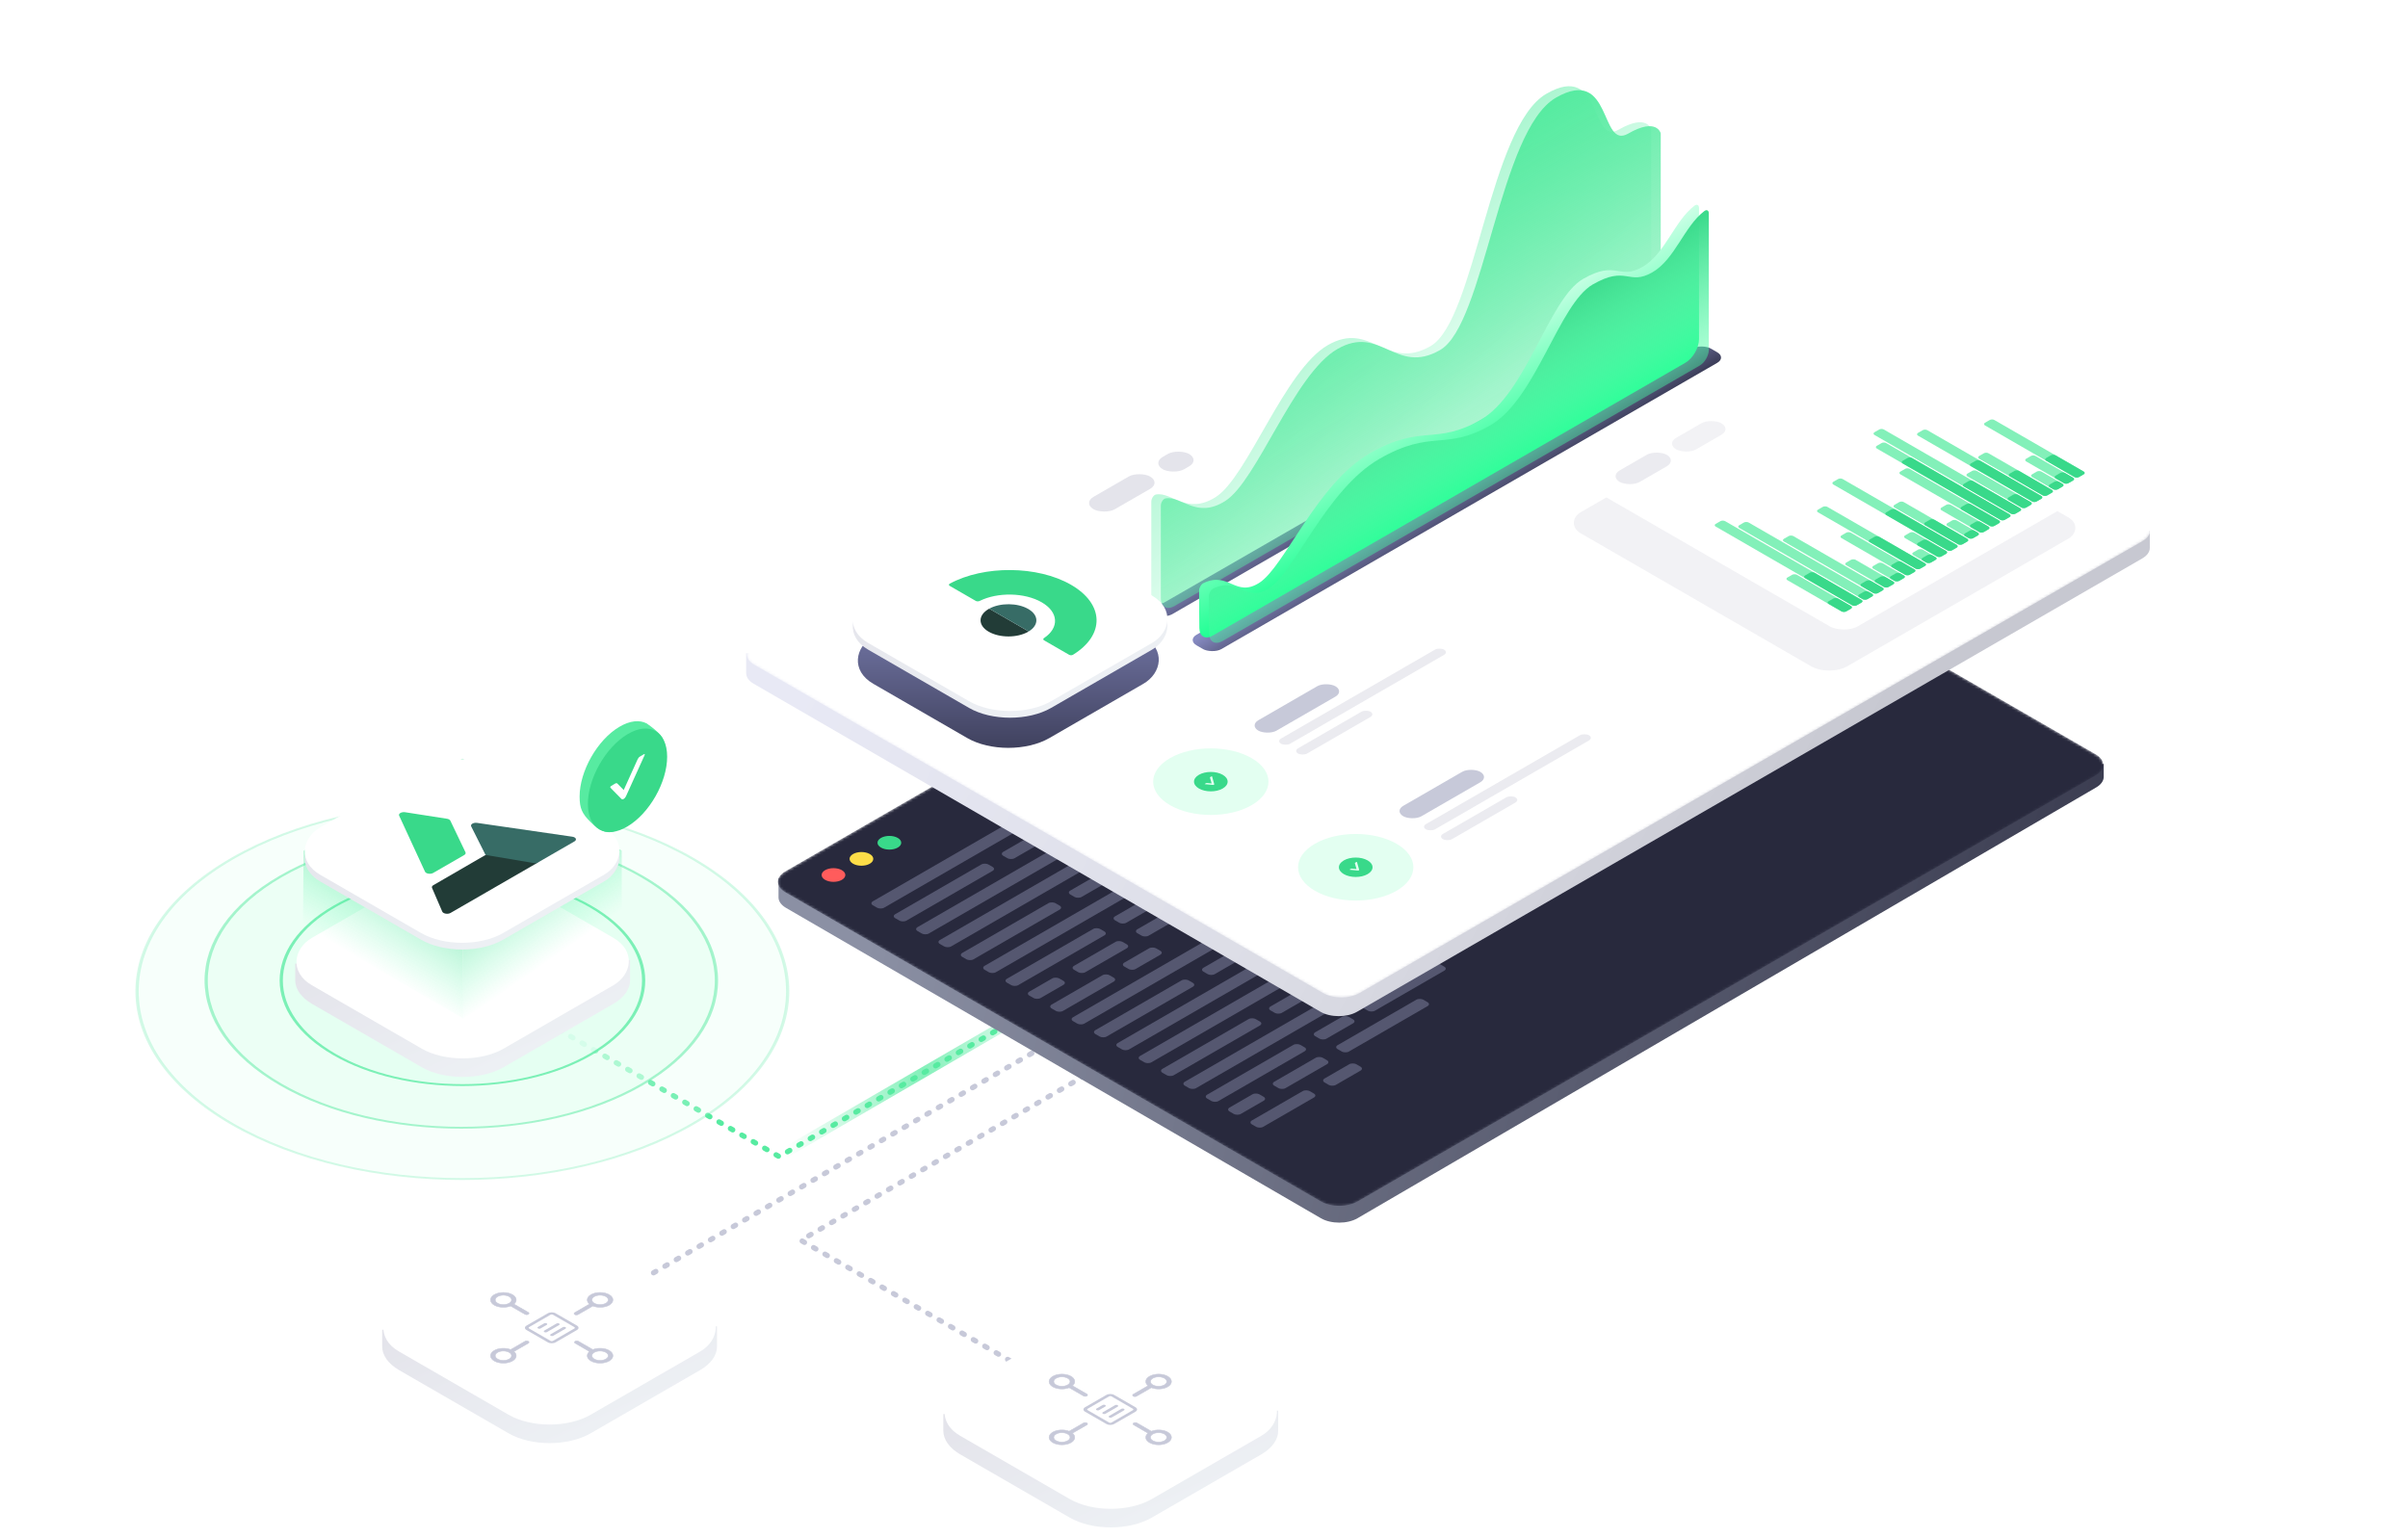 <svg width="914" height="584" viewBox="0 0 914 584" fill="none" xmlns="http://www.w3.org/2000/svg">
<mask id="mask0" mask-type="alpha" maskUnits="userSpaceOnUse" x="218" y="387" width="187" height="146">
<rect x="405" y="533" width="187" height="146" rx="20" transform="rotate(-180 405 533)" fill="#C4C4C4"/>
</mask>
<g mask="url(#mask0)">
<path fill-rule="evenodd" clip-rule="evenodd" d="M-46 653.853L403.447 393L756 596.148L306.339 857L-46 653.853Z" stroke="#C7C9D9" stroke-width="2" stroke-linecap="round" stroke-linejoin="round" stroke-dasharray="1 4"/>
</g>
<mask id="mask1" mask-type="alpha" maskUnits="userSpaceOnUse" x="294" y="381" width="167" height="172">
<rect x="461" y="553" width="167" height="172" rx="20" transform="rotate(-180 461 553)" fill="#C4C4C4"/>
</mask>
<g mask="url(#mask1)">
<path fill-rule="evenodd" clip-rule="evenodd" d="M1106 413.147L656.553 674L304 470.853L753.661 210L1106 413.147Z" stroke="#C7C9D9" stroke-width="2" stroke-linecap="round" stroke-linejoin="round" stroke-dasharray="1 4"/>
</g>
<mask id="mask2" mask-type="alpha" maskUnits="userSpaceOnUse" x="144" y="332" width="271" height="115">
<rect x="144" y="332" width="271" height="115" rx="20" fill="#C4C4C4"/>
</mask>
<g mask="url(#mask2)">
<path fill-rule="evenodd" clip-rule="evenodd" d="M745 178.147L295.553 439L-57 235.853L392.661 -25L745 178.147Z" stroke="url(#paint0_linear)" stroke-width="4" stroke-linejoin="round"/>
<path fill-rule="evenodd" clip-rule="evenodd" d="M745.189 178.221L295.742 439.073L-56.811 235.926L392.85 -24.927L745.189 178.221Z" stroke="#57EBA1" stroke-width="2" stroke-linecap="round" stroke-linejoin="round" stroke-dasharray="1 4"/>
</g>
<g filter="url(#filter0_dd)">
<path fill-rule="evenodd" clip-rule="evenodd" d="M298.353 342.656C296.526 341.595 295.5 340.16 295.5 338.664L295.5 331.343L798.5 288V292.932C798.5 294.423 797.481 295.854 795.665 296.913L515.291 460.462C511.461 462.695 505.212 462.7 501.373 460.472L298.353 342.656Z" fill="url(#paint1_linear)"/>
<mask id="mask3" mask-type="alpha" maskUnits="userSpaceOnUse" x="295" y="165" width="504" height="291">
<path fill-rule="evenodd" clip-rule="evenodd" d="M298.127 336.758C294.298 334.548 294.298 330.964 298.127 328.754L578.315 167.001C582.143 164.791 588.35 164.791 592.179 167.001L795.461 284.356C799.289 286.566 799.289 290.15 795.461 292.36L515.273 454.112C511.444 456.323 505.237 456.323 501.409 454.112L298.127 336.758Z" fill="white"/>
</mask>
<g mask="url(#mask3)">
<path fill-rule="evenodd" clip-rule="evenodd" d="M298.127 336.758C294.298 334.548 294.298 330.964 298.127 328.754L578.315 167.001C582.143 164.791 588.35 164.791 592.179 167.001L795.461 284.356C799.289 286.566 799.289 290.15 795.461 292.36L515.273 454.112C511.444 456.323 505.237 456.323 501.409 454.112L298.127 336.758Z" fill="#28293D"/>
</g>
<rect width="67.733" height="4.896" rx="1.5" transform="matrix(0.866 -0.5 0.866 0.5 406 384.907)" fill="#555770"/>
<rect width="70.997" height="4.896" rx="1.5" transform="matrix(0.866 -0.5 0.866 0.5 422.971 394.704)" fill="#555770"/>
<rect width="30.194" height="4.896" rx="1.5" transform="matrix(0.866 -0.5 0.866 0.5 514.188 332.247)" fill="#555770"/>
<rect width="40.803" height="4.896" rx="1.5" transform="matrix(0.866 -0.5 0.866 0.5 414.485 389.806)" fill="#555770"/>
<rect width="61.204" height="4.896" rx="1.5" transform="matrix(0.866 -0.5 0.866 0.5 455.498 366.13)" fill="#555770"/>
<rect width="40.803" height="4.896" rx="1.5" transform="matrix(0.866 -0.5 0.866 0.5 470.347 347.76)" fill="#555770"/>
<rect width="48.147" height="4.896" rx="1.5" transform="matrix(0.866 -0.5 0.866 0.5 511.359 324.084)" fill="#555770"/>
<rect width="67.733" height="4.896" rx="1.5" transform="matrix(0.866 -0.5 0.866 0.5 431.456 399.603)" fill="#555770"/>
<rect width="70.997" height="4.896" rx="1.5" transform="matrix(0.866 -0.5 0.866 0.5 448.427 409.4)" fill="#555770"/>
<rect width="10.609" height="4.896" rx="1.5" transform="matrix(0.866 -0.5 0.866 0.5 539.643 346.944)" fill="#555770"/>
<rect width="40.803" height="4.896" rx="1.5" transform="matrix(0.866 -0.5 0.866 0.5 439.941 404.501)" fill="#555770"/>
<rect width="61.204" height="4.896" rx="1.5" transform="matrix(0.866 -0.5 0.866 0.5 480.953 380.825)" fill="#555770"/>
<rect width="14.689" height="4.896" rx="1.5" transform="matrix(0.866 -0.5 0.866 0.5 495.803 362.455)" fill="#555770"/>
<rect width="8.161" height="4.896" rx="1.5" transform="matrix(0.866 -0.5 0.866 0.5 514.188 351.842)" fill="#555770"/>
<rect width="40.803" height="4.896" rx="1.5" transform="matrix(0.866 -0.5 0.866 0.5 456.912 414.299)" fill="#555770"/>
<rect width="25.298" height="4.896" rx="1.5" transform="matrix(0.866 -0.5 0.866 0.5 473.882 424.096)" fill="#555770"/>
<rect width="13.873" height="4.896" rx="1.5" transform="matrix(0.866 -0.5 0.866 0.5 501.46 408.176)" fill="#555770"/>
<rect width="37.538" height="4.896" rx="1.5" transform="matrix(0.866 -0.5 0.866 0.5 506.409 395.521)" fill="#555770"/>
<rect width="13.057" height="4.896" rx="1.5" transform="matrix(0.866 -0.5 0.866 0.5 465.397 419.198)" fill="#555770"/>
<rect width="21.217" height="4.896" rx="1.5" transform="matrix(0.866 -0.5 0.866 0.5 482.368 409.4)" fill="#555770"/>
<rect width="14.689" height="4.896" rx="1.5" transform="matrix(0.866 -0.5 0.866 0.5 497.924 390.622)" fill="#555770"/>
<rect width="33.458" height="4.896" rx="1.5" transform="matrix(0.866 -0.5 0.866 0.5 516.309 380.009)" fill="#555770"/>
<rect width="67.733" height="4.896" rx="1.5" transform="matrix(0.866 -0.5 0.866 0.5 330 340.908)" fill="#555770"/>
<rect width="70.997" height="4.896" rx="1.5" transform="matrix(0.866 -0.5 0.866 0.5 346.971 350.705)" fill="#555770"/>
<rect width="30.194" height="4.896" rx="1.5" transform="matrix(0.866 -0.5 0.866 0.5 438.188 288.248)" fill="#555770"/>
<rect width="40.803" height="4.896" rx="1.5" transform="matrix(0.866 -0.5 0.866 0.5 338.486 345.806)" fill="#555770"/>
<rect width="61.204" height="4.896" rx="1.5" transform="matrix(0.866 -0.5 0.866 0.5 379.498 322.131)" fill="#555770"/>
<rect width="40.803" height="4.896" rx="1.5" transform="matrix(0.866 -0.5 0.866 0.5 394.347 303.76)" fill="#555770"/>
<rect width="48.147" height="4.896" rx="1.5" transform="matrix(0.866 -0.5 0.866 0.5 435.359 280.085)" fill="#555770"/>
<rect width="67.733" height="4.896" rx="1.5" transform="matrix(0.866 -0.5 0.866 0.5 355.456 355.603)" fill="#555770"/>
<rect width="70.997" height="4.896" rx="1.5" transform="matrix(0.866 -0.5 0.866 0.5 372.427 365.4)" fill="#555770"/>
<rect width="10.609" height="4.896" rx="1.5" transform="matrix(0.866 -0.5 0.866 0.5 463.644 302.944)" fill="#555770"/>
<rect width="40.803" height="4.896" rx="1.5" transform="matrix(0.866 -0.5 0.866 0.5 363.942 360.502)" fill="#555770"/>
<rect width="61.204" height="4.896" rx="1.5" transform="matrix(0.866 -0.5 0.866 0.5 404.954 336.826)" fill="#555770"/>
<rect width="14.689" height="4.896" rx="1.5" transform="matrix(0.866 -0.5 0.866 0.5 419.803 318.456)" fill="#555770"/>
<rect width="8.161" height="4.896" rx="1.5" transform="matrix(0.866 -0.5 0.866 0.5 438.188 307.843)" fill="#555770"/>
<rect width="40.803" height="4.896" rx="1.5" transform="matrix(0.866 -0.5 0.866 0.5 380.912 370.3)" fill="#555770"/>
<rect width="25.298" height="4.896" rx="1.5" transform="matrix(0.866 -0.5 0.866 0.5 397.883 380.096)" fill="#555770"/>
<rect width="13.873" height="4.896" rx="1.5" transform="matrix(0.866 -0.5 0.866 0.5 425.46 364.177)" fill="#555770"/>
<rect width="37.538" height="4.896" rx="1.5" transform="matrix(0.866 -0.5 0.866 0.5 430.41 351.521)" fill="#555770"/>
<rect width="13.057" height="4.896" rx="1.5" transform="matrix(0.866 -0.5 0.866 0.5 389.397 375.198)" fill="#555770"/>
<rect width="21.217" height="4.896" rx="1.5" transform="matrix(0.866 -0.5 0.866 0.5 406.368 365.4)" fill="#555770"/>
<rect width="14.689" height="4.896" rx="1.5" transform="matrix(0.866 -0.5 0.866 0.5 421.924 346.623)" fill="#555770"/>
<rect width="33.458" height="4.896" rx="1.5" transform="matrix(0.866 -0.5 0.866 0.5 440.309 336.01)" fill="#555770"/>
<path fill-rule="evenodd" clip-rule="evenodd" d="M319.546 332.012C321.303 330.997 321.303 329.353 319.546 328.338C317.788 327.324 314.939 327.324 313.182 328.338C311.424 329.353 311.424 330.997 313.182 332.012C314.939 333.027 317.788 333.027 319.546 332.012Z" fill="#FF5C5C"/>
<path fill-rule="evenodd" clip-rule="evenodd" d="M330.153 325.889C331.91 324.874 331.91 323.229 330.153 322.215C328.395 321.2 325.546 321.2 323.789 322.215C322.031 323.229 322.031 324.874 323.789 325.889C325.546 326.903 328.395 326.903 330.153 325.889Z" fill="#FDDD48"/>
<path fill-rule="evenodd" clip-rule="evenodd" d="M340.76 319.766C342.517 318.751 342.517 317.106 340.76 316.092C339.002 315.077 336.153 315.077 334.396 316.092C332.638 317.106 332.638 318.751 334.396 319.766C336.153 320.78 339.002 320.78 340.76 319.766Z" fill="#39D98A"/>
</g>
<path fill-rule="evenodd" clip-rule="evenodd" d="M286.082 259.575C284.249 258.514 283.22 257.077 283.22 255.578L283.22 248L816 201.5L816 207.998C816 209.499 814.967 210.938 813.129 212L515.083 384.094C511.252 386.307 505.037 386.305 501.21 384.09L286.082 259.575Z" fill="url(#paint2_linear)"/>
<mask id="mask4" mask-type="alpha" maskUnits="userSpaceOnUse" x="283" y="71" width="534" height="308">
<path fill-rule="evenodd" clip-rule="evenodd" d="M286.293 252.371C282.464 250.161 282.464 246.577 286.293 244.367L583.544 72.764C587.372 70.554 593.579 70.554 597.408 72.764L813.29 197.393C817.118 199.603 817.118 203.187 813.29 205.397L516.039 377C512.211 379.21 506.004 379.21 502.175 377L286.293 252.371Z" fill="white"/>
</mask>
<g mask="url(#mask4)">
<g filter="url(#filter1_b)">
<path fill-rule="evenodd" clip-rule="evenodd" d="M286.293 252.371C282.464 250.161 282.464 246.577 286.293 244.367L583.544 72.764C587.372 70.554 593.579 70.554 597.408 72.764L813.29 197.393C817.118 199.603 817.118 203.187 813.29 205.397L516.039 377C512.211 379.21 506.004 379.21 502.175 377L286.293 252.371Z" fill="white"/>
</g>
</g>
<rect width="24.813" height="9.374" rx="4.687" transform="matrix(0.866 -0.5 0.866 0.5 411 190.962)" fill="#E4E4EB"/>
<rect width="11.579" height="9.374" rx="4.687" transform="matrix(0.866 -0.5 0.866 0.5 437.277 175.792)" fill="#E4E4EB"/>
<rect width="77.178" height="77.178" rx="18" transform="matrix(0.866 0.5 -0.866 0.5 382.726 212)" fill="url(#paint3_linear)"/>
<rect width="116.905" height="112.895" rx="8" transform="matrix(0.866 0.5 -0.866 0.5 690.823 142)" fill="#F2F2F5"/>
<g filter="url(#filter2_dd)">
<rect width="122.59" height="121.045" rx="6" transform="matrix(0.866 -0.5 0.866 0.5 595 178.323)" fill="white"/>
<rect opacity="0.735" width="4.121" height="25.754" rx="1" transform="matrix(0.866 -0.5 0.866 0.5 677.568 217.745)" fill="#57EBA1"/>
<rect opacity="0.735" width="4.121" height="61.81" rx="1" transform="matrix(0.866 -0.5 0.866 0.5 650.343 197.39)" fill="#57EBA1"/>
<rect opacity="0.735" width="4.121" height="56.144" rx="1" transform="matrix(0.866 -0.5 0.866 0.5 659.269 197.905)" fill="#57EBA1"/>
<rect opacity="0.735" width="4.121" height="41.207" rx="1" transform="matrix(0.866 -0.5 0.866 0.5 676.229 203.058)" fill="#57EBA1"/>
<rect opacity="0.735" width="4.121" height="18.543" rx="1" transform="matrix(0.866 -0.5 0.866 0.5 699.884 212.077)" fill="#57EBA1"/>
<rect opacity="0.735" width="4.121" height="11.332" rx="1" transform="matrix(0.866 -0.5 0.866 0.5 710.149 213.365)" fill="#57EBA1"/>
<rect opacity="0.735" width="4.121" height="29.875" rx="1" transform="matrix(0.866 -0.5 0.866 0.5 698.099 201.77)" fill="#57EBA1"/>
<rect opacity="0.735" width="4.121" height="44.812" rx="1" transform="matrix(0.866 -0.5 0.866 0.5 689.173 191.979)" fill="#57EBA1"/>
<rect opacity="0.735" width="4.121" height="7.726" rx="1" transform="matrix(0.866 -0.5 0.866 0.5 725.324 208.212)" fill="#57EBA1"/>
<rect opacity="0.735" width="4.121" height="25.754" rx="1" transform="matrix(-0.866 0.5 0.866 0.5 749.426 176.262)" fill="#57EBA1"/>
<rect opacity="0.735" width="4.121" height="61.81" rx="1" transform="matrix(-0.866 0.5 0.866 0.5 714.166 160.544)" fill="#57EBA1"/>
<rect opacity="0.735" width="4.121" height="56.144" rx="1" transform="matrix(-0.866 0.5 0.866 0.5 715.059 165.698)" fill="#57EBA1"/>
<rect opacity="0.735" width="4.121" height="41.207" rx="1" transform="matrix(-0.866 0.5 0.866 0.5 723.985 175.489)" fill="#57EBA1"/>
<rect opacity="0.735" width="4.121" height="18.543" rx="1" transform="matrix(-0.866 0.5 0.866 0.5 739.607 189.145)" fill="#57EBA1"/>
<rect opacity="0.735" width="4.121" height="11.332" rx="1" transform="matrix(-0.866 0.5 0.866 0.5 741.838 195.071)" fill="#57EBA1"/>
<rect opacity="0.735" width="4.121" height="29.875" rx="1" transform="matrix(-0.866 0.5 0.866 0.5 721.754 188.114)" fill="#57EBA1"/>
<rect opacity="0.735" width="4.121" height="52.023" rx="1" transform="matrix(-0.866 0.5 0.866 0.5 698.545 179.354)" fill="#57EBA1"/>
<rect opacity="0.735" width="4.121" height="15.968" rx="1" transform="matrix(-0.866 0.5 0.866 0.5 725.771 199.709)" fill="#57EBA1"/>
<rect opacity="0.735" width="4.121" height="41.207" rx="1" transform="matrix(-0.866 0.5 0.866 0.5 756.12 156.938)" fill="#57EBA1"/>
<rect opacity="0.735" width="4.121" height="18.543" rx="1" transform="matrix(-0.866 0.5 0.866 0.5 771.741 170.593)" fill="#57EBA1"/>
<rect opacity="0.735" width="4.121" height="11.332" rx="1" transform="matrix(-0.866 0.5 0.866 0.5 773.973 176.52)" fill="#57EBA1"/>
<rect opacity="0.735" width="4.121" height="29.875" rx="1" transform="matrix(-0.866 0.5 0.866 0.5 753.889 169.563)" fill="#57EBA1"/>
<rect opacity="0.735" width="4.121" height="52.023" rx="1" transform="matrix(-0.866 0.5 0.866 0.5 730.68 160.802)" fill="#57EBA1"/>
<rect width="4.121" height="7.726" rx="1" transform="matrix(0.866 -0.5 0.866 0.5 693.189 226.764)" fill="#39D98A"/>
<rect width="4.121" height="22.664" rx="1" transform="matrix(0.866 -0.5 0.866 0.5 684.263 216.973)" fill="#39D98A"/>
<rect width="4.121" height="3.606" rx="1" transform="matrix(0.866 -0.5 0.866 0.5 704.794 224.187)" fill="#39D98A"/>
<rect width="4.121" height="7.211" rx="1" transform="matrix(0.866 -0.5 0.866 0.5 705.686 220.065)" fill="#39D98A"/>
<rect width="4.121" height="5.666" rx="1" transform="matrix(0.866 -0.5 0.866 0.5 711.042 218.519)" fill="#39D98A"/>
<rect width="4.121" height="3.606" rx="1" transform="matrix(0.866 -0.5 0.866 0.5 716.844 217.23)" fill="#39D98A"/>
<rect width="4.121" height="7.726" rx="1" transform="matrix(0.866 -0.5 0.866 0.5 717.291 212.85)" fill="#39D98A"/>
<rect width="4.121" height="22.149" rx="1" transform="matrix(0.866 -0.5 0.866 0.5 708.811 203.317)" fill="#39D98A"/>
<rect width="4.121" height="3.606" rx="1" transform="matrix(0.866 -0.5 0.866 0.5 728.895 210.274)" fill="#39D98A"/>
<rect width="4.121" height="7.726" rx="1" transform="matrix(-0.866 0.5 0.866 0.5 765.047 185.281)" fill="#39D98A"/>
<rect width="4.121" height="22.664" rx="1" transform="matrix(-0.866 0.5 0.866 0.5 748.086 180.127)" fill="#39D98A"/>
<rect width="4.121" height="44.812" rx="1" transform="matrix(-0.866 0.5 0.866 0.5 724.878 171.367)" fill="#39D98A"/>
<rect width="4.121" height="14.422" rx="1" transform="matrix(-0.866 0.5 0.866 0.5 747.194 188.888)" fill="#39D98A"/>
<rect width="4.121" height="5.666" rx="1" transform="matrix(-0.866 0.5 0.866 0.5 750.764 195.587)" fill="#39D98A"/>
<rect width="4.121" height="3.606" rx="1" transform="matrix(-0.866 0.5 0.866 0.5 748.533 198.937)" fill="#39D98A"/>
<rect width="4.121" height="16.483" rx="1" transform="matrix(-0.866 0.5 0.866 0.5 733.358 194.814)" fill="#39D98A"/>
<rect width="4.121" height="28.845" rx="1" transform="matrix(-0.866 0.5 0.866 0.5 718.63 190.949)" fill="#39D98A"/>
<rect width="4.121" height="14.422" rx="1" transform="matrix(-0.866 0.5 0.866 0.5 779.329 170.336)" fill="#39D98A"/>
<rect width="4.121" height="5.666" rx="1" transform="matrix(-0.866 0.5 0.866 0.5 782.899 177.035)" fill="#39D98A"/>
<rect width="4.121" height="3.606" rx="1" transform="matrix(-0.866 0.5 0.866 0.5 780.668 180.385)" fill="#39D98A"/>
<rect width="4.121" height="16.483" rx="1" transform="matrix(-0.866 0.5 0.866 0.5 765.493 176.262)" fill="#39D98A"/>
<rect width="4.121" height="28.845" rx="1" transform="matrix(-0.866 0.5 0.866 0.5 750.764 172.397)" fill="#39D98A"/>
<rect width="4.121" height="10.302" rx="1" transform="matrix(-0.866 0.5 0.866 0.5 730.68 202.544)" fill="#39D98A"/>
<rect width="20.603" height="8.756" rx="4.378" transform="matrix(0.866 -0.5 0.866 0.5 611 178.766)" fill="#EBEBF0"/>
<rect width="19.808" height="8.756" rx="4.378" transform="matrix(0.866 -0.5 0.866 0.5 632.422 166.398)" fill="#F2F2F5"/>
</g>
<rect width="225.364" height="10.894" rx="4" transform="matrix(0.866 -0.5 0.866 0.5 450.683 242.973)" fill="url(#paint4_linear)"/>
<rect width="225.364" height="10.894" rx="4" transform="matrix(0.866 -0.5 0.866 0.5 432 229.733)" fill="url(#paint5_linear)"/>
<path d="M437 190.446C437 189.299 437.844 187.893 438.782 187.725C444.92 186.626 450.375 195.653 461.412 188.721C473.503 181.127 487.485 140.555 503.994 131.023C520.503 121.492 526.131 141.128 543.027 131.373C559.922 121.618 565.47 48.005 586.961 35.597C608.452 23.19 603.526 55.502 614.39 49.23C625.255 42.957 626.748 49.113 626.748 49.113V117.166C626.748 119.933 624.809 123.296 622.417 124.674L442.19 228.572C439.323 230.225 437 228.88 437 225.563C437 215.893 437 197.259 437 190.446Z" fill="url(#paint6_linear)"/>
<path d="M440.615 191.937C440.615 190.789 441.46 189.384 442.397 189.216C448.536 188.117 453.99 197.144 465.028 190.212C477.118 182.618 491.1 142.045 507.609 132.514C524.119 122.982 529.747 142.618 546.642 132.863C563.538 123.109 569.086 49.496 590.576 37.088C612.067 24.68 607.141 56.993 618.006 50.72C628.87 44.448 630.364 50.604 630.364 50.604V118.656C630.364 121.424 628.424 124.786 626.033 126.165L445.805 230.063C442.938 231.716 440.615 230.371 440.615 227.054C440.615 217.384 440.615 198.75 440.615 191.937Z" fill="url(#paint7_linear)"/>
<path d="M455.14 224.221C455.138 223.14 455.888 221.799 456.82 221.35C466.42 216.722 468.982 227.02 478.021 221.225C487.566 215.106 499.862 183.682 519.794 172.174C539.726 160.666 544.785 169.3 562.054 159.33C579.323 149.359 587.929 113.375 600.838 105.922C613.747 98.469 614.34 106.582 623.486 101.302C632.016 96.377 635.512 83.907 643.161 78.083C644.105 77.364 644.886 77.827 644.886 78.933V128.715C644.886 132.034 642.561 136.067 639.693 137.723L460.335 241.276C457.556 242.88 455.289 241.659 455.241 238.472C455.193 235.3 455.147 230.661 455.14 224.221Z" fill="url(#paint8_linear)"/>
<path d="M458.871 226.279C458.87 225.198 459.619 223.857 460.551 223.408C470.152 218.78 472.713 229.078 481.752 223.283C491.298 217.164 503.593 185.739 523.525 174.232C543.457 162.724 548.516 171.358 565.785 161.387C583.054 151.417 591.66 115.433 604.569 107.98C617.478 100.527 618.071 108.64 627.217 103.359C635.748 98.434 639.243 85.965 646.892 80.141C647.836 79.421 648.617 79.885 648.617 80.991V132.776C648.617 134.989 647.067 137.678 645.155 138.782L464.066 243.333C461.287 244.938 459.02 243.717 458.972 240.53C458.924 237.358 458.879 232.719 458.871 226.279Z" fill="url(#paint9_linear)"/>
<g filter="url(#filter3_dd)">
<rect width="181.385" height="59.539" rx="8" transform="matrix(0.866 -0.5 0.866 0.5 463 328.734)" fill="white"/>
<path fill-rule="evenodd" clip-rule="evenodd" d="M530.068 337.669C538.616 332.734 538.616 324.734 530.068 319.799C521.52 314.864 507.661 314.864 499.114 319.799C490.566 324.734 490.566 332.734 499.114 337.669C507.661 342.604 521.52 342.604 530.068 337.669Z" fill="#E3FFF1"/>
<g clip-path="url(#clip0)">
<path d="M510.077 326.128C507.584 327.567 507.584 329.901 510.077 331.34C512.569 332.779 516.612 332.779 519.105 331.34C521.598 329.901 521.598 327.567 519.105 326.128C516.612 324.689 512.569 324.689 510.077 326.128ZM515.066 326.757L515.887 329.681C515.898 329.722 515.893 329.764 515.871 329.804C515.849 329.843 515.811 329.879 515.76 329.909C515.709 329.938 515.647 329.96 515.578 329.973C515.51 329.985 515.437 329.988 515.366 329.982L512.368 329.702C512.276 329.693 512.24 329.628 512.305 329.59L512.778 329.317C512.881 329.258 513.028 329.23 513.173 329.244L514.886 329.405L514.273 327.222C514.25 327.139 514.297 327.054 514.4 326.994L514.873 326.721C514.938 326.683 515.051 326.704 515.066 326.757Z" fill="#39D98A"/>
</g>
<rect width="31.754" height="3.969" rx="1.985" transform="matrix(0.866 -0.5 0.866 0.5 545.975 317.069)" fill="#EBEBF0"/>
<rect width="71.447" height="3.969" rx="1.985" transform="matrix(0.866 -0.5 0.866 0.5 539.526 313.346)" fill="#EBEBF0"/>
<rect width="33.739" height="7.939" rx="3.969" transform="matrix(0.866 -0.5 0.866 0.5 529.208 307.389)" fill="#C7C9D9"/>
</g>
<g filter="url(#filter4_dd)">
<rect width="181.385" height="59.539" rx="8" transform="matrix(0.866 -0.5 0.866 0.5 408 292.734)" fill="white"/>
<path fill-rule="evenodd" clip-rule="evenodd" d="M475.068 301.669C483.616 296.734 483.616 288.734 475.068 283.799C466.52 278.864 452.661 278.864 444.114 283.799C435.566 288.734 435.566 296.734 444.114 301.669C452.661 306.604 466.52 306.604 475.068 301.669Z" fill="#E3FFF1"/>
<g clip-path="url(#clip1)">
<path d="M455.077 290.128C452.584 291.567 452.584 293.901 455.077 295.34C457.569 296.779 461.612 296.779 464.105 295.34C466.598 293.901 466.598 291.567 464.105 290.128C461.612 288.689 457.569 288.689 455.077 290.128ZM460.066 290.757L460.887 293.681C460.898 293.722 460.893 293.764 460.871 293.804C460.849 293.843 460.811 293.879 460.76 293.909C460.709 293.938 460.647 293.96 460.578 293.973C460.51 293.985 460.437 293.988 460.366 293.982L457.368 293.702C457.276 293.693 457.24 293.628 457.305 293.59L457.778 293.317C457.881 293.258 458.028 293.23 458.173 293.244L459.886 293.405L459.273 291.222C459.25 291.139 459.297 291.054 459.4 290.994L459.873 290.721C459.938 290.683 460.051 290.704 460.066 290.757Z" fill="#39D98A"/>
</g>
<rect width="31.754" height="3.969" rx="1.985" transform="matrix(0.866 -0.5 0.866 0.5 490.975 281.069)" fill="#EBEBF0"/>
<rect width="71.447" height="3.969" rx="1.985" transform="matrix(0.866 -0.5 0.866 0.5 484.526 277.346)" fill="#EBEBF0"/>
<rect width="33.739" height="7.939" rx="3.969" transform="matrix(0.866 -0.5 0.866 0.5 474.208 271.389)" fill="#C7C9D9"/>
</g>
<g filter="url(#filter5_dd)">
<rect width="80.184" height="80.184" rx="18" transform="matrix(0.866 0.5 -0.866 0.5 383.397 193.551)" fill="url(#paint10_linear)"/>
<rect width="80.184" height="80.184" rx="18" transform="matrix(0.866 0.5 -0.866 0.5 383.397 191)" fill="white"/>
<path d="M360.498 217.575C360.082 217.8 360.081 218.18 360.485 218.413L370.366 224.117C370.766 224.348 371.41 224.349 371.838 224.136C378.638 220.744 388.928 220.912 395.387 224.641C401.846 228.37 402.138 234.31 396.262 238.236C395.893 238.483 395.895 238.855 396.294 239.086L405.81 244.579C406.214 244.812 406.871 244.812 407.262 244.572C419.45 237.089 419.205 225.314 406.53 217.997C393.855 210.68 373.46 210.539 360.498 217.575Z" fill="#39D98A"/>
<path d="M375.478 227.068C375.415 227.102 375.354 227.137 375.293 227.172C371.156 229.56 371.156 233.432 375.293 235.82C379.429 238.208 386.136 238.208 390.272 235.82C390.333 235.785 390.393 235.749 390.453 235.713L375.478 227.068Z" fill="#223C37"/>
<path d="M390.453 235.713C394.408 233.318 394.348 229.525 390.272 227.172C386.197 224.82 379.627 224.785 375.478 227.068L390.453 235.713Z" fill="#376C66"/>
</g>
<g filter="url(#filter6_dd)">
<path d="M358.058 534.809L485.161 533.5L485.161 541.151C485.161 544.526 482.838 547.763 478.704 550.15L437.198 574.111C428.589 579.082 414.63 579.082 406.021 574.111L364.515 550.15C360.381 547.763 358.058 544.526 358.058 541.151L358.058 534.809Z" fill="url(#paint11_linear)"/>
<rect width="84.061" height="84.061" rx="18" transform="matrix(0.866 0.5 -0.866 0.5 421.61 492)" fill="white"/>
<path d="M412.534 538.919C412.88 538.72 412.88 538.396 412.534 538.197C412.188 537.997 411.628 537.997 411.282 538.197L405.827 541.346C403.93 540.592 401.309 540.699 399.623 541.672C397.724 542.769 397.724 544.553 399.623 545.65C401.523 546.747 404.614 546.747 406.514 545.65C408.2 544.677 408.384 543.164 407.079 542.069L412.534 538.919ZM405.262 544.927C404.052 545.626 402.085 545.625 400.875 544.927C399.666 544.229 399.666 543.093 400.875 542.395C402.085 541.697 404.053 541.697 405.262 542.395C406.472 543.093 406.471 544.229 405.262 544.927Z" fill="#C7C9D9" stroke="#C7C9D9" stroke-width="0.2"/>
<path d="M399.623 520.484C397.724 521.58 397.724 523.365 399.623 524.462C401.309 525.435 403.93 525.541 405.827 524.788L411.286 527.939C411.632 528.139 412.193 528.139 412.538 527.939C412.884 527.74 412.884 527.416 412.538 527.217L407.079 524.065C408.384 522.97 408.2 521.457 406.514 520.484C404.614 519.387 401.523 519.387 399.623 520.484ZM405.262 523.739C404.053 524.437 402.085 524.437 400.875 523.739C399.666 523.041 399.666 521.905 400.875 521.206C402.085 520.508 404.053 520.508 405.262 521.206C406.471 521.905 406.471 523.041 405.262 523.739Z" fill="#C7C9D9" stroke="#C7C9D9" stroke-width="0.2"/>
<path d="M443.217 541.672C441.531 540.699 438.91 540.592 437.014 541.346L431.554 538.194C431.208 537.995 430.648 537.995 430.302 538.194C429.956 538.394 429.956 538.718 430.302 538.917L435.762 542.069C434.456 543.164 434.641 544.677 436.327 545.65C438.226 546.747 441.317 546.747 443.217 545.65C445.117 544.553 445.117 542.769 443.217 541.672ZM441.965 544.927C440.756 545.626 438.788 545.626 437.578 544.927C436.369 544.229 436.369 543.093 437.578 542.395C438.787 541.697 440.756 541.697 441.965 542.395C443.174 543.093 443.174 544.229 441.965 544.927Z" fill="#C7C9D9" stroke="#C7C9D9" stroke-width="0.2"/>
<path d="M436.327 520.483C434.641 521.457 434.457 522.97 435.762 524.065L430.155 527.302C429.809 527.501 429.809 527.825 430.155 528.024C430.501 528.224 431.061 528.224 431.407 528.024L437.014 524.787C438.911 525.541 441.531 525.435 443.217 524.461C445.117 523.364 445.117 521.58 443.218 520.483C441.318 519.387 438.227 519.387 436.327 520.483ZM441.966 523.739C440.756 524.437 438.788 524.437 437.579 523.739C436.369 523.04 436.37 521.904 437.579 521.206C438.788 520.508 440.757 520.508 441.966 521.206C443.175 521.904 443.175 523.04 441.966 523.739Z" fill="#C7C9D9" stroke="#C7C9D9" stroke-width="0.2"/>
<path d="M430.993 533.911L422.883 538.593C422.077 539.058 420.765 539.058 419.96 538.593L411.849 533.911C411.043 533.446 411.043 532.689 411.849 532.223L419.96 527.541C420.766 527.076 422.077 527.076 422.883 527.541L430.994 532.223C431.799 532.688 431.799 533.446 430.993 533.911ZM412.844 532.798C412.587 532.946 412.587 533.188 412.844 533.336L420.955 538.019C421.212 538.167 421.63 538.167 421.887 538.019L429.998 533.336C430.255 533.188 430.255 532.946 429.998 532.798L421.887 528.116C421.63 527.967 421.212 527.967 420.955 528.116L412.844 532.798Z" fill="#C7C9D9"/>
<path d="M419.515 531.967L417.206 533.3C416.931 533.459 416.485 533.459 416.21 533.3C415.936 533.141 415.936 532.884 416.21 532.725L418.52 531.392C418.795 531.233 419.24 531.233 419.515 531.392C419.79 531.551 419.79 531.808 419.515 531.967Z" fill="#C7C9D9"/>
<path d="M424.228 532.021L419.61 534.687C419.335 534.846 418.889 534.846 418.614 534.687C418.339 534.529 418.339 534.271 418.614 534.113L423.232 531.446C423.507 531.288 423.953 531.288 424.228 531.446C424.503 531.605 424.503 531.862 424.228 532.021Z" fill="#C7C9D9"/>
<path d="M426.632 533.409L422.013 536.075C421.738 536.234 421.293 536.234 421.018 536.075C420.743 535.916 420.743 535.659 421.018 535.5L425.636 532.834C425.911 532.675 426.357 532.675 426.632 532.834C426.907 532.993 426.907 533.25 426.632 533.409Z" fill="#C7C9D9"/>
</g>
<g filter="url(#filter7_dd)">
<path d="M145.058 502.809L272.161 501.5L272.161 509.151C272.161 512.526 269.838 515.763 265.704 518.15L224.198 542.111C215.589 547.082 201.63 547.082 193.021 542.111L151.515 518.15C147.381 515.763 145.058 512.526 145.058 509.151L145.058 502.809Z" fill="url(#paint12_linear)"/>
<rect width="84.061" height="84.061" rx="18" transform="matrix(0.866 0.5 -0.866 0.5 208.61 460)" fill="white"/>
<path d="M200.534 507.919C200.88 507.72 200.88 507.396 200.534 507.197C200.188 506.997 199.628 506.997 199.282 507.197L193.827 510.346C191.93 509.592 189.309 509.699 187.623 510.672C185.723 511.769 185.724 513.553 187.623 514.65C189.523 515.747 192.614 515.747 194.514 514.65C196.2 513.677 196.384 512.164 195.079 511.069L200.534 507.919ZM193.262 513.927C192.052 514.626 190.085 514.625 188.875 513.927C187.666 513.229 187.666 512.093 188.875 511.395C190.085 510.697 192.053 510.697 193.262 511.395C194.472 512.093 194.471 513.229 193.262 513.927Z" fill="#C7C9D9" stroke="#C7C9D9" stroke-width="0.2"/>
<path d="M187.623 489.484C185.724 490.58 185.724 492.365 187.623 493.462C189.309 494.435 191.93 494.541 193.827 493.788L199.286 496.939C199.632 497.139 200.192 497.139 200.538 496.939C200.884 496.74 200.884 496.416 200.538 496.217L195.079 493.065C196.384 491.97 196.2 490.457 194.514 489.484C192.614 488.387 189.523 488.387 187.623 489.484ZM193.262 492.739C192.053 493.437 190.085 493.437 188.875 492.739C187.666 492.041 187.666 490.905 188.875 490.206C190.084 489.508 192.053 489.508 193.262 490.206C194.471 490.905 194.471 492.041 193.262 492.739Z" fill="#C7C9D9" stroke="#C7C9D9" stroke-width="0.2"/>
<path d="M231.217 510.672C229.531 509.699 226.91 509.592 225.014 510.346L219.554 507.194C219.208 506.995 218.648 506.995 218.302 507.194C217.956 507.394 217.956 507.718 218.302 507.917L223.762 511.069C222.456 512.164 222.641 513.677 224.327 514.65C226.226 515.747 229.317 515.747 231.217 514.65C233.117 513.553 233.117 511.769 231.217 510.672ZM229.965 513.927C228.756 514.626 226.788 514.626 225.578 513.927C224.369 513.229 224.369 512.093 225.578 511.395C226.787 510.697 228.756 510.697 229.965 511.395C231.174 512.093 231.174 513.229 229.965 513.927Z" fill="#C7C9D9" stroke="#C7C9D9" stroke-width="0.2"/>
<path d="M224.327 489.483C222.641 490.457 222.457 491.97 223.762 493.065L218.155 496.302C217.809 496.501 217.809 496.825 218.155 497.024C218.501 497.224 219.061 497.224 219.407 497.024L225.014 493.787C226.911 494.541 229.531 494.435 231.217 493.461C233.117 492.364 233.117 490.58 231.218 489.483C229.318 488.387 226.227 488.387 224.327 489.483ZM229.966 492.739C228.756 493.437 226.788 493.437 225.579 492.739C224.369 492.04 224.37 490.904 225.579 490.206C226.788 489.508 228.757 489.508 229.966 490.206C231.175 490.904 231.175 492.04 229.966 492.739Z" fill="#C7C9D9" stroke="#C7C9D9" stroke-width="0.2"/>
<path d="M218.993 502.911L210.883 507.593C210.077 508.058 208.765 508.058 207.96 507.593L199.849 502.911C199.043 502.446 199.043 501.689 199.849 501.223L207.96 496.541C208.766 496.076 210.077 496.076 210.883 496.541L218.994 501.223C219.799 501.688 219.799 502.446 218.993 502.911ZM200.844 501.798C200.587 501.946 200.587 502.188 200.844 502.336L208.955 507.019C209.212 507.167 209.63 507.167 209.887 507.019L217.998 502.336C218.255 502.188 218.255 501.946 217.998 501.798L209.887 497.116C209.63 496.967 209.212 496.967 208.955 497.116L200.844 501.798Z" fill="#C7C9D9"/>
<path d="M207.515 500.967L205.206 502.3C204.931 502.459 204.485 502.459 204.21 502.3C203.935 502.141 203.935 501.884 204.21 501.725L206.52 500.392C206.795 500.233 207.24 500.233 207.515 500.392C207.79 500.551 207.79 500.808 207.515 500.967Z" fill="#C7C9D9"/>
<path d="M212.228 501.021L207.61 503.687C207.335 503.846 206.889 503.846 206.614 503.687C206.339 503.529 206.339 503.271 206.614 503.113L211.232 500.446C211.507 500.288 211.953 500.288 212.228 500.446C212.503 500.605 212.503 500.862 212.228 501.021Z" fill="#C7C9D9"/>
<path d="M214.632 502.409L210.013 505.075C209.738 505.234 209.293 505.234 209.018 505.075C208.743 504.916 208.743 504.659 209.018 504.5L213.636 501.834C213.911 501.675 214.357 501.675 214.632 501.834C214.907 501.993 214.907 502.25 214.632 502.409Z" fill="#C7C9D9"/>
</g>
<circle opacity="0.25" r="100.823" transform="matrix(0.866 -0.5 0.866 0.5 175.5 376.316)" fill="#E3FFF1" stroke="#57EBA1"/>
<circle opacity="0.5" r="79.076" transform="matrix(0.866 -0.5 0.866 0.5 175.099 372.213)" fill="#E3FFF1" stroke="#57EBA1"/>
<circle opacity="0.75" r="56.159" transform="matrix(0.866 -0.5 0.866 0.5 175.531 372.213)" fill="#E3FFF1" stroke="#57EBA1"/>
<circle r="35.662" transform="matrix(0.866 -0.5 0.866 0.5 175.207 372.213)" fill="#E3FFF1" stroke="#57EBA1"/>
<g filter="url(#filter8_dd)">
<path d="M112.058 363.809L239.161 362.5L239.161 370.151C239.161 373.526 236.838 376.764 232.704 379.15L191.198 403.111C182.589 408.082 168.63 408.082 160.021 403.111L118.515 379.15C114.381 376.763 112.058 373.526 112.058 370.151L112.058 363.809Z" fill="url(#paint13_linear)"/>
<rect width="84.061" height="84.061" rx="18" transform="matrix(0.866 0.5 -0.866 0.5 175.61 321)" fill="white"/>
</g>
<g opacity="0.45">
<path d="M236 322.913L175.739 358.065L115.24 322.913L175.5 288L236 322.913Z" fill="url(#paint14_linear)"/>
<path d="M235.999 322.913V351.457L175.739 386.609L175.739 358.065L235.999 322.913Z" fill="url(#paint15_linear)"/>
<path d="M175.739 358.065V386.609L115 351.457L115.239 322.913L175.739 358.065Z" fill="url(#paint16_linear)"/>
</g>
<g filter="url(#filter9_dd)">
<rect width="80.184" height="80.184" rx="18" transform="matrix(0.866 0.5 -0.866 0.5 175.397 283.551)" fill="url(#paint17_linear)"/>
<rect width="80.184" height="80.184" rx="18" transform="matrix(0.866 0.5 -0.866 0.5 175.397 281)" fill="white"/>
<path d="M185.583 321.818C186.054 321.544 186.744 321.438 187.391 321.54L202.89 323.794C204.28 324.011 204.819 325.052 203.807 325.639L171.01 344.573C169.994 345.162 168.248 344.889 167.873 344.082L163.991 335.083C163.819 334.712 164.001 334.317 164.469 334.046L185.583 321.818Z" fill="#223C37"/>
<path d="M176.683 321.546C176.861 321.919 176.679 322.318 176.205 322.591L164.426 329.391C163.414 329.976 161.687 329.709 161.319 328.911L151.508 307.655C151.139 306.857 152.409 306.127 153.79 306.342L169.643 308.814C170.276 308.912 170.771 309.197 170.946 309.562L176.683 321.546Z" fill="#39D98A"/>
<path d="M202.52 325.622C203.155 325.715 203.537 325.795 203.999 325.528L218.059 317.412C219.087 316.818 218.619 315.821 217.202 315.627L181.062 310.384C179.672 310.194 178.448 310.941 178.855 311.732L184.3 322.558L202.52 325.622Z" fill="#376C66"/>
</g>
<path d="M251.5 287C251.5 296.665 246.5 307 238.5 312.5C234.137 315.096 231 319 224 311.9C221 308.857 220 306.983 220 302.395C220 292.73 226.733 280.889 235.04 275.948C239.105 273.529 242.793 273.211 245.5 274.651C254.5 281 251.5 282.065 251.5 287Z" fill="#57EBA1"/>
<circle r="16" transform="matrix(0.859 -0.511 0 1 237.751 295.819)" fill="white"/>
<g clip-path="url(#clip2)">
<path d="M238.188 278.726C229.883 283.667 223.149 295.509 223.149 305.173C223.149 314.837 229.883 318.667 238.188 313.726C246.493 308.785 253.228 296.942 253.228 287.278C253.228 277.614 246.493 273.785 238.188 278.726ZM244.684 286.646L237.614 302.259C237.515 302.478 237.385 302.686 237.234 302.866C237.083 303.046 236.916 303.193 236.746 303.294C236.577 303.395 236.409 303.447 236.258 303.447C236.108 303.446 235.977 303.393 235.878 303.291L231.692 299.032C231.565 298.901 231.692 298.536 231.91 298.406L233.485 297.469C233.827 297.265 234.153 297.263 234.354 297.471L236.745 299.909L242.022 288.253C242.223 287.809 242.546 287.422 242.891 287.217L244.466 286.28C244.684 286.15 244.812 286.363 244.684 286.646Z" fill="#39D98A"/>
</g>
<defs>
<filter id="filter0_dd" x="291.255" y="163.344" width="511.245" height="304.796" filterUnits="userSpaceOnUse" color-interpolation-filters="sRGB">
<feFlood flood-opacity="0" result="BackgroundImageFix"/>
<feColorMatrix in="SourceAlpha" type="matrix" values="0 0 0 0 0 0 0 0 0 0 0 0 0 0 0 0 0 0 127 0"/>
<feOffset dy="2"/>
<feGaussianBlur stdDeviation="2"/>
<feColorMatrix type="matrix" values="0 0 0 0 0.376 0 0 0 0 0.38 0 0 0 0 0.439 0 0 0 0.16 0"/>
<feBlend mode="normal" in2="BackgroundImageFix" result="effect1_dropShadow"/>
<feColorMatrix in="SourceAlpha" type="matrix" values="0 0 0 0 0 0 0 0 0 0 0 0 0 0 0 0 0 0 127 0"/>
<feOffset/>
<feGaussianBlur stdDeviation="0.5"/>
<feColorMatrix type="matrix" values="0 0 0 0 0.157 0 0 0 0 0.161 0 0 0 0 0.239 0 0 0 0.04 0"/>
<feBlend mode="normal" in2="effect1_dropShadow" result="effect2_dropShadow"/>
<feBlend mode="normal" in="SourceGraphic" in2="effect2_dropShadow" result="shape"/>
</filter>
<filter id="filter1_b" x="278.422" y="66.107" width="542.74" height="317.551" filterUnits="userSpaceOnUse" color-interpolation-filters="sRGB">
<feFlood flood-opacity="0" result="BackgroundImageFix"/>
<feGaussianBlur in="BackgroundImage" stdDeviation="2.5"/>
<feComposite in2="SourceAlpha" operator="in" result="effect1_backgroundBlur"/>
<feBlend mode="normal" in="SourceGraphic" in2="effect1_backgroundBlur" result="shape"/>
</filter>
<filter id="filter2_dd" x="594.045" y="116.759" width="213.017" height="126.357" filterUnits="userSpaceOnUse" color-interpolation-filters="sRGB">
<feFlood flood-opacity="0" result="BackgroundImageFix"/>
<feColorMatrix in="SourceAlpha" type="matrix" values="0 0 0 0 0 0 0 0 0 0 0 0 0 0 0 0 0 0 127 0"/>
<feOffset dy="2"/>
<feGaussianBlur stdDeviation="2"/>
<feColorMatrix type="matrix" values="0 0 0 0 0.376 0 0 0 0 0.38 0 0 0 0 0.439 0 0 0 0.16 0"/>
<feBlend mode="normal" in2="BackgroundImageFix" result="effect1_dropShadow"/>
<feColorMatrix in="SourceAlpha" type="matrix" values="0 0 0 0 0 0 0 0 0 0 0 0 0 0 0 0 0 0 127 0"/>
<feOffset/>
<feGaussianBlur stdDeviation="0.5"/>
<feColorMatrix type="matrix" values="0 0 0 0 0.157 0 0 0 0 0.161 0 0 0 0 0.239 0 0 0 0.04 0"/>
<feBlend mode="normal" in2="effect1_dropShadow" result="effect2_dropShadow"/>
<feBlend mode="normal" in="SourceGraphic" in2="effect2_dropShadow" result="shape"/>
</filter>
<filter id="filter3_dd" x="465.061" y="238.844" width="204.639" height="119.829" filterUnits="userSpaceOnUse" color-interpolation-filters="sRGB">
<feFlood flood-opacity="0" result="BackgroundImageFix"/>
<feColorMatrix in="SourceAlpha" type="matrix" values="0 0 0 0 0 0 0 0 0 0 0 0 0 0 0 0 0 0 127 0"/>
<feOffset dy="0.5"/>
<feGaussianBlur stdDeviation="1"/>
<feColorMatrix type="matrix" values="0 0 0 0 0.376 0 0 0 0 0.38 0 0 0 0 0.439 0 0 0 0.16 0"/>
<feBlend mode="normal" in2="BackgroundImageFix" result="effect1_dropShadow"/>
<feColorMatrix in="SourceAlpha" type="matrix" values="0 0 0 0 0 0 0 0 0 0 0 0 0 0 0 0 0 0 127 0"/>
<feOffset/>
<feGaussianBlur stdDeviation="0.5"/>
<feColorMatrix type="matrix" values="0 0 0 0 0.157 0 0 0 0 0.161 0 0 0 0 0.239 0 0 0 0.08 0"/>
<feBlend mode="normal" in2="effect1_dropShadow" result="effect2_dropShadow"/>
<feBlend mode="normal" in="SourceGraphic" in2="effect2_dropShadow" result="shape"/>
</filter>
<filter id="filter4_dd" x="404.061" y="200.344" width="216.639" height="131.829" filterUnits="userSpaceOnUse" color-interpolation-filters="sRGB">
<feFlood flood-opacity="0" result="BackgroundImageFix"/>
<feColorMatrix in="SourceAlpha" type="matrix" values="0 0 0 0 0 0 0 0 0 0 0 0 0 0 0 0 0 0 127 0"/>
<feOffset dy="4"/>
<feGaussianBlur stdDeviation="4"/>
<feColorMatrix type="matrix" values="0 0 0 0 0.376 0 0 0 0 0.38 0 0 0 0 0.439 0 0 0 0.16 0"/>
<feBlend mode="normal" in2="BackgroundImageFix" result="effect1_dropShadow"/>
<feColorMatrix in="SourceAlpha" type="matrix" values="0 0 0 0 0 0 0 0 0 0 0 0 0 0 0 0 0 0 127 0"/>
<feOffset/>
<feGaussianBlur stdDeviation="1"/>
<feColorMatrix type="matrix" values="0 0 0 0 0.157 0 0 0 0 0.161 0 0 0 0 0.239 0 0 0 0.04 0"/>
<feBlend mode="normal" in2="effect1_dropShadow" result="effect2_dropShadow"/>
<feBlend mode="normal" in="SourceGraphic" in2="effect2_dropShadow" result="shape"/>
</filter>
<filter id="filter5_dd" x="305" y="187" width="156.295" height="96.992" filterUnits="userSpaceOnUse" color-interpolation-filters="sRGB">
<feFlood flood-opacity="0" result="BackgroundImageFix"/>
<feColorMatrix in="SourceAlpha" type="matrix" values="0 0 0 0 0 0 0 0 0 0 0 0 0 0 0 0 0 0 127 0"/>
<feOffset dy="4"/>
<feGaussianBlur stdDeviation="4"/>
<feColorMatrix type="matrix" values="0 0 0 0 0.376 0 0 0 0 0.38 0 0 0 0 0.439 0 0 0 0.16 0"/>
<feBlend mode="normal" in2="BackgroundImageFix" result="effect1_dropShadow"/>
<feColorMatrix in="SourceAlpha" type="matrix" values="0 0 0 0 0 0 0 0 0 0 0 0 0 0 0 0 0 0 127 0"/>
<feOffset/>
<feGaussianBlur stdDeviation="1"/>
<feColorMatrix type="matrix" values="0 0 0 0 0.157 0 0 0 0 0.161 0 0 0 0 0.239 0 0 0 0.04 0"/>
<feBlend mode="normal" in2="effect1_dropShadow" result="effect2_dropShadow"/>
<feBlend mode="normal" in="SourceGraphic" in2="effect2_dropShadow" result="shape"/>
</filter>
<filter id="filter6_dd" x="353.941" y="495.272" width="135.337" height="88.567" filterUnits="userSpaceOnUse" color-interpolation-filters="sRGB">
<feFlood flood-opacity="0" result="BackgroundImageFix"/>
<feColorMatrix in="SourceAlpha" type="matrix" values="0 0 0 0 0 0 0 0 0 0 0 0 0 0 0 0 0 0 127 0"/>
<feOffset dy="2"/>
<feGaussianBlur stdDeviation="2"/>
<feColorMatrix type="matrix" values="0 0 0 0 0.376 0 0 0 0 0.38 0 0 0 0 0.439 0 0 0 0.16 0"/>
<feBlend mode="normal" in2="BackgroundImageFix" result="effect1_dropShadow"/>
<feColorMatrix in="SourceAlpha" type="matrix" values="0 0 0 0 0 0 0 0 0 0 0 0 0 0 0 0 0 0 127 0"/>
<feOffset/>
<feGaussianBlur stdDeviation="0.5"/>
<feColorMatrix type="matrix" values="0 0 0 0 0.157 0 0 0 0 0.161 0 0 0 0 0.239 0 0 0 0.04 0"/>
<feBlend mode="normal" in2="effect1_dropShadow" result="effect2_dropShadow"/>
<feBlend mode="normal" in="SourceGraphic" in2="effect2_dropShadow" result="shape"/>
</filter>
<filter id="filter7_dd" x="140.941" y="463.272" width="135.337" height="88.567" filterUnits="userSpaceOnUse" color-interpolation-filters="sRGB">
<feFlood flood-opacity="0" result="BackgroundImageFix"/>
<feColorMatrix in="SourceAlpha" type="matrix" values="0 0 0 0 0 0 0 0 0 0 0 0 0 0 0 0 0 0 127 0"/>
<feOffset dy="2"/>
<feGaussianBlur stdDeviation="2"/>
<feColorMatrix type="matrix" values="0 0 0 0 0.376 0 0 0 0 0.38 0 0 0 0 0.439 0 0 0 0.16 0"/>
<feBlend mode="normal" in2="BackgroundImageFix" result="effect1_dropShadow"/>
<feColorMatrix in="SourceAlpha" type="matrix" values="0 0 0 0 0 0 0 0 0 0 0 0 0 0 0 0 0 0 127 0"/>
<feOffset/>
<feGaussianBlur stdDeviation="0.5"/>
<feColorMatrix type="matrix" values="0 0 0 0 0.157 0 0 0 0 0.161 0 0 0 0 0.239 0 0 0 0.04 0"/>
<feBlend mode="normal" in2="effect1_dropShadow" result="effect2_dropShadow"/>
<feBlend mode="normal" in="SourceGraphic" in2="effect2_dropShadow" result="shape"/>
</filter>
<filter id="filter8_dd" x="107.941" y="324.272" width="135.337" height="88.567" filterUnits="userSpaceOnUse" color-interpolation-filters="sRGB">
<feFlood flood-opacity="0" result="BackgroundImageFix"/>
<feColorMatrix in="SourceAlpha" type="matrix" values="0 0 0 0 0 0 0 0 0 0 0 0 0 0 0 0 0 0 127 0"/>
<feOffset dy="2"/>
<feGaussianBlur stdDeviation="2"/>
<feColorMatrix type="matrix" values="0 0 0 0 0.376 0 0 0 0 0.38 0 0 0 0 0.439 0 0 0 0.16 0"/>
<feBlend mode="normal" in2="BackgroundImageFix" result="effect1_dropShadow"/>
<feColorMatrix in="SourceAlpha" type="matrix" values="0 0 0 0 0 0 0 0 0 0 0 0 0 0 0 0 0 0 127 0"/>
<feOffset/>
<feGaussianBlur stdDeviation="0.5"/>
<feColorMatrix type="matrix" values="0 0 0 0 0.157 0 0 0 0 0.161 0 0 0 0 0.239 0 0 0 0.04 0"/>
<feBlend mode="normal" in2="effect1_dropShadow" result="effect2_dropShadow"/>
<feBlend mode="normal" in="SourceGraphic" in2="effect2_dropShadow" result="shape"/>
</filter>
<filter id="filter9_dd" x="97" y="275" width="148.295" height="89.458" filterUnits="userSpaceOnUse" color-interpolation-filters="sRGB">
<feFlood flood-opacity="0" result="BackgroundImageFix"/>
<feColorMatrix in="SourceAlpha" type="matrix" values="0 0 0 0 0 0 0 0 0 0 0 0 0 0 0 0 0 0 127 0"/>
<feOffset dy="2"/>
<feGaussianBlur stdDeviation="2"/>
<feColorMatrix type="matrix" values="0 0 0 0 0.376 0 0 0 0 0.38 0 0 0 0 0.439 0 0 0 0.16 0"/>
<feBlend mode="normal" in2="BackgroundImageFix" result="effect1_dropShadow"/>
<feColorMatrix in="SourceAlpha" type="matrix" values="0 0 0 0 0 0 0 0 0 0 0 0 0 0 0 0 0 0 127 0"/>
<feOffset/>
<feGaussianBlur stdDeviation="0.5"/>
<feColorMatrix type="matrix" values="0 0 0 0 0.157 0 0 0 0 0.161 0 0 0 0 0.239 0 0 0 0.04 0"/>
<feBlend mode="normal" in2="effect1_dropShadow" result="effect2_dropShadow"/>
<feBlend mode="normal" in="SourceGraphic" in2="effect2_dropShadow" result="shape"/>
</filter>
<linearGradient id="paint0_linear" x1="400" y1="368" x2="214.5" y2="370.5" gradientUnits="userSpaceOnUse">
<stop stop-color="#84F0BA" stop-opacity="0"/>
<stop offset="0.271" stop-color="#84F0BA"/>
<stop offset="0.552" stop-color="#84F0BA" stop-opacity="0"/>
</linearGradient>
<linearGradient id="paint1_linear" x1="326.048" y1="366.809" x2="856.232" y2="504.974" gradientUnits="userSpaceOnUse">
<stop stop-color="#8B90A4"/>
<stop offset="1" stop-color="#28293D"/>
</linearGradient>
<linearGradient id="paint2_linear" x1="730.22" y1="242.918" x2="407.267" y2="67.929" gradientUnits="userSpaceOnUse">
<stop stop-color="#C7C8D1"/>
<stop offset="0.443" stop-color="#DCDDE6"/>
<stop offset="1" stop-color="#E8E9F5"/>
</linearGradient>
<linearGradient id="paint3_linear" x1="-1.712" y1="14.706" x2="85.748" y2="102.166" gradientUnits="userSpaceOnUse">
<stop stop-color="#868AC1"/>
<stop offset="1" stop-color="#28293D"/>
</linearGradient>
<linearGradient id="paint4_linear" x1="-4.999" y1="2.076" x2="-3.809" y2="26.708" gradientUnits="userSpaceOnUse">
<stop stop-color="#868AC1"/>
<stop offset="1" stop-color="#28293D"/>
</linearGradient>
<linearGradient id="paint5_linear" x1="-4.999" y1="2.076" x2="-3.809" y2="26.708" gradientUnits="userSpaceOnUse">
<stop stop-color="#868AC1"/>
<stop offset="1" stop-color="#28293D"/>
</linearGradient>
<linearGradient id="paint6_linear" x1="496.544" y1="-1.579" x2="600.406" y2="116.851" gradientUnits="userSpaceOnUse">
<stop stop-color="#57EBA1"/>
<stop offset="1" stop-color="#F0FFF8"/>
</linearGradient>
<linearGradient id="paint7_linear" x1="535.49" y1="68.892" x2="582.927" y2="151.056" gradientUnits="userSpaceOnUse">
<stop stop-color="#57EBA1"/>
<stop offset="1" stop-color="#57EBA1" stop-opacity="0.45"/>
</linearGradient>
<linearGradient id="paint8_linear" x1="549.863" y1="126.691" x2="577.172" y2="173.733" gradientUnits="userSpaceOnUse">
<stop stop-color="#DEFFEF"/>
<stop offset="1" stop-color="#1EFF93"/>
</linearGradient>
<linearGradient id="paint9_linear" x1="553.744" y1="133.763" x2="578.769" y2="177.109" gradientUnits="userSpaceOnUse">
<stop stop-color="#39D98A"/>
<stop offset="1" stop-color="#47FFA4" stop-opacity="0.42"/>
</linearGradient>
<linearGradient id="paint10_linear" x1="-0.365" y1="12.516" x2="83.345" y2="23.37" gradientUnits="userSpaceOnUse">
<stop stop-color="#E4E4EB"/>
<stop offset="1" stop-color="#EDF0F4"/>
</linearGradient>
<linearGradient id="paint11_linear" x1="411.4" y1="515.293" x2="437.003" y2="572.857" gradientUnits="userSpaceOnUse">
<stop stop-color="#E4E4EB"/>
<stop offset="1" stop-color="#EDF0F4"/>
</linearGradient>
<linearGradient id="paint12_linear" x1="198.4" y1="483.293" x2="224.003" y2="540.857" gradientUnits="userSpaceOnUse">
<stop stop-color="#E4E4EB"/>
<stop offset="1" stop-color="#EDF0F4"/>
</linearGradient>
<linearGradient id="paint13_linear" x1="165.4" y1="344.293" x2="191.003" y2="401.857" gradientUnits="userSpaceOnUse">
<stop stop-color="#E4E4EB"/>
<stop offset="1" stop-color="#EDF0F4"/>
</linearGradient>
<linearGradient id="paint14_linear" x1="175.62" y1="288" x2="175.62" y2="358.065" gradientUnits="userSpaceOnUse">
<stop stop-color="#39D98A"/>
<stop offset="1" stop-color="#47FFA4" stop-opacity="0.42"/>
</linearGradient>
<linearGradient id="paint15_linear" x1="195.508" y1="336.113" x2="213.134" y2="361.362" gradientUnits="userSpaceOnUse">
<stop stop-color="#39D98A"/>
<stop offset="1" stop-color="#47FFA4" stop-opacity="0"/>
</linearGradient>
<linearGradient id="paint16_linear" x1="151.681" y1="336.59" x2="135.008" y2="363.267" gradientUnits="userSpaceOnUse">
<stop stop-color="#39D98A"/>
<stop offset="1" stop-color="#47FFA4" stop-opacity="0"/>
</linearGradient>
<linearGradient id="paint17_linear" x1="-0.365" y1="12.516" x2="83.345" y2="23.37" gradientUnits="userSpaceOnUse">
<stop stop-color="#E4E4EB"/>
<stop offset="1" stop-color="#EDF0F4"/>
</linearGradient>
<clipPath id="clip0">
<rect width="11.908" height="11.908" fill="white" transform="matrix(0.866 -0.5 0.866 0.5 504.273 328.734)"/>
</clipPath>
<clipPath id="clip1">
<rect width="11.908" height="11.908" fill="white" transform="matrix(0.866 -0.5 0.866 0.5 449.273 292.734)"/>
</clipPath>
<clipPath id="clip2">
<rect width="40" height="40" fill="white" transform="matrix(0.859 -0.511 0 1 221 286.452)"/>
</clipPath>
</defs>
</svg>
